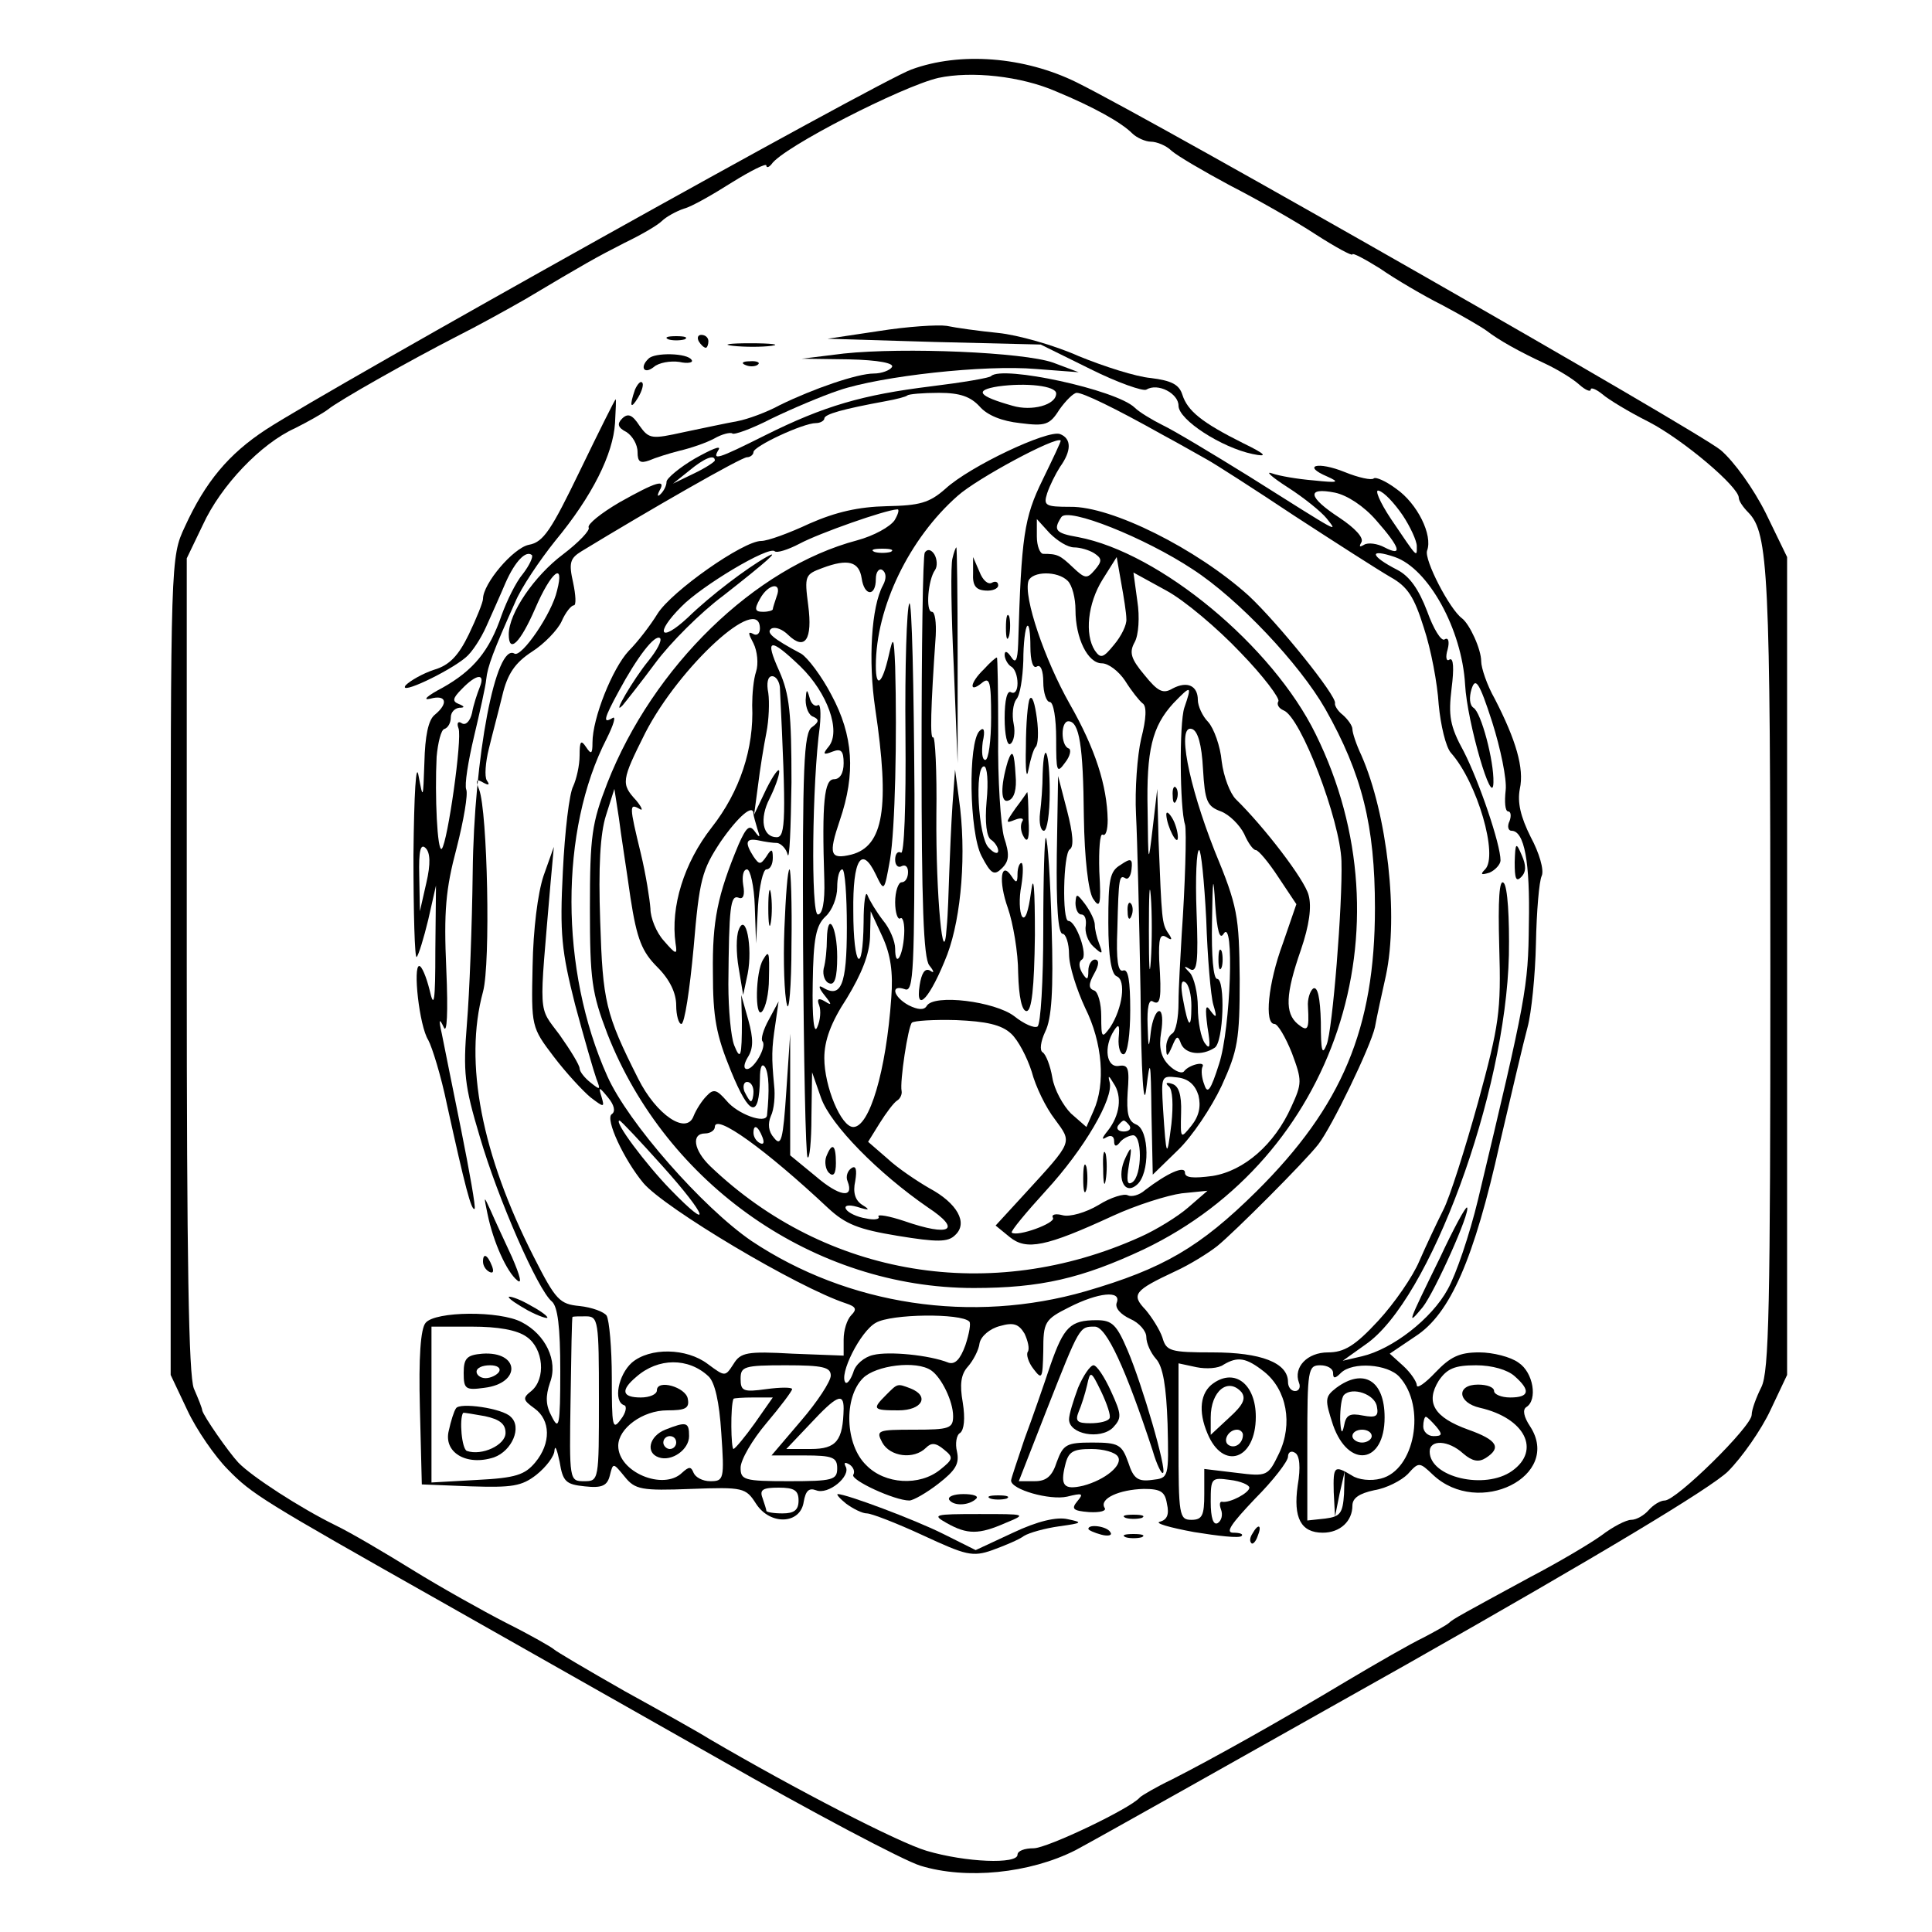 <?xml version="1.0" standalone="no"?>
<!DOCTYPE svg PUBLIC "-//W3C//DTD SVG 20010904//EN"
 "http://www.w3.org/TR/2001/REC-SVG-20010904/DTD/svg10.dtd">
<svg version="1.0" xmlns="http://www.w3.org/2000/svg"
 width="300pt" height="300pt" viewBox="0 0 300 300"
 preserveAspectRatio="xMidYMid meet">
<g transform="translate(0,300) scale(0.1,-0.1)"
fill="#000000" stroke="none">
<path d="M1415 2892 c-50 -18 -904 -495 -1002 -559 -58 -38 -94 -81 -126 -151
-22 -47 -22 -50 -22 -682 l0 -635 26 -55 c14 -30 43 -72 63 -92 37 -38 53 -48
331 -205 88 -50 281 -159 429 -243 147 -84 289 -159 315 -167 71 -22 170 -12
241 24 32 17 263 147 515 289 300 170 471 273 498 299 22 22 52 65 66 95 l26
55 0 635 0 635 -33 68 c-19 38 -49 80 -70 98 -36 30 -871 507 -1000 571 -81
40 -181 48 -257 20z m225 -34 c58 -24 101 -48 118 -65 7 -7 21 -13 29 -13 9 0
24 -6 32 -14 9 -8 50 -32 91 -54 41 -21 101 -55 133 -76 31 -20 57 -34 57 -31
0 3 19 -7 43 -22 23 -16 67 -42 97 -57 30 -16 61 -34 69 -40 18 -14 50 -32 91
-51 19 -9 42 -23 52 -32 10 -9 18 -12 18 -8 0 4 8 1 18 -7 9 -8 42 -28 72 -43
54 -28 140 -101 140 -118 0 -5 7 -15 15 -23 31 -32 34 -93 34 -709 0 -527 -2
-625 -14 -649 -8 -16 -15 -35 -15 -43 0 -18 -117 -133 -135 -133 -7 0 -18 -7
-25 -15 -7 -8 -19 -15 -27 -15 -8 0 -29 -11 -46 -24 -18 -13 -67 -42 -111 -65
-103 -56 -120 -65 -126 -71 -3 -3 -21 -13 -40 -23 -19 -9 -73 -40 -120 -68
-100 -60 -207 -120 -270 -152 -25 -12 -47 -25 -50 -28 -14 -17 -144 -79 -165
-79 -14 0 -25 -4 -25 -10 0 -15 -80 -12 -141 6 -44 13 -203 95 -338 174 -14 9
-73 42 -131 74 -58 33 -107 62 -110 65 -3 3 -36 22 -74 41 -37 19 -103 56
-145 82 -42 26 -96 58 -121 70 -53 26 -129 75 -150 97 -15 16 -54 72 -56 81 0
3 -6 18 -13 34 -8 21 -11 195 -11 659 l0 630 25 52 c28 61 90 126 143 150 20
10 43 23 51 29 17 14 127 76 201 114 30 15 77 41 105 57 94 56 110 65 155 88
25 12 51 27 58 34 6 6 22 15 34 19 12 3 45 22 75 41 29 18 53 30 53 26 0 -4 4
-3 8 2 17 26 203 121 259 134 51 11 128 3 183 -21z"/>
<path d="M1365 2486 l-80 -12 166 -5 165 -4 77 -38 c42 -21 82 -35 87 -32 18
11 50 -6 50 -25 0 -22 67 -65 115 -75 24 -5 22 -1 -15 17 -64 32 -86 50 -94
75 -5 16 -17 22 -49 26 -23 2 -73 18 -112 34 -38 17 -95 33 -125 36 -30 3 -66
8 -80 11 -14 2 -61 -1 -105 -8z"/>
<path d="M1038 2473 c6 -2 18 -2 25 0 6 3 1 5 -13 5 -14 0 -19 -2 -12 -5z"/>
<path d="M1085 2470 c3 -5 8 -10 11 -10 2 0 4 5 4 10 0 6 -5 10 -11 10 -5 0
-7 -4 -4 -10z"/>
<path d="M1138 2463 c18 -2 45 -2 60 0 15 2 0 4 -33 4 -33 0 -45 -2 -27 -4z"/>
<path d="M1310 2451 l-65 -8 73 -1 c46 -1 71 -6 67 -12 -3 -5 -16 -10 -28 -10
-26 0 -95 -24 -146 -49 -20 -11 -50 -22 -66 -25 -17 -3 -54 -11 -83 -17 -50
-11 -54 -11 -69 10 -11 17 -18 20 -27 11 -8 -8 -7 -14 7 -21 9 -6 17 -19 17
-31 0 -15 4 -18 18 -13 9 4 31 11 47 15 17 4 41 12 54 19 12 7 25 10 28 8 2
-3 30 7 61 23 31 15 78 35 105 44 65 22 226 40 306 33 l66 -5 -40 15 c-46 16
-230 24 -325 14z"/>
<path d="M1007 2443 c-14 -13 -7 -25 8 -13 8 7 26 10 40 8 13 -3 22 -1 19 3
-6 11 -58 12 -67 2z"/>
<path d="M1158 2433 c7 -3 16 -2 19 1 4 3 -2 6 -13 5 -11 0 -14 -3 -6 -6z"/>
<path d="M1539 2416 c-3 -3 -45 -10 -94 -16 -105 -13 -165 -30 -257 -76 -74
-37 -83 -40 -72 -22 4 7 -12 0 -37 -14 -24 -14 -44 -31 -44 -36 0 -6 -4 -14
-9 -19 -5 -5 -6 -3 -2 5 11 19 -5 14 -62 -18 -29 -17 -50 -34 -48 -39 3 -4
-15 -23 -40 -42 -44 -33 -84 -91 -84 -124 0 -31 18 -13 41 40 25 58 46 74 34
28 -8 -36 -55 -104 -66 -98 -29 18 -63 -160 -65 -340 -1 -82 -5 -188 -9 -235
-6 -75 -4 -95 20 -175 28 -96 90 -238 112 -256 9 -8 13 -39 13 -108 0 -85 -2
-93 -13 -71 -10 18 -10 32 -3 53 13 34 -7 75 -44 94 -34 18 -134 17 -149 -1
-8 -9 -11 -54 -9 -132 l3 -119 76 -3 c64 -2 79 0 102 18 15 12 28 29 28 38 1
9 4 1 8 -18 5 -31 10 -35 39 -38 27 -3 35 1 39 17 5 20 5 20 23 -2 16 -20 26
-22 103 -19 81 3 85 2 101 -23 22 -34 69 -32 74 3 3 17 8 22 19 18 19 -8 55
22 46 37 -3 6 -1 7 6 3 6 -4 9 -11 6 -16 -5 -8 64 -40 87 -40 6 0 27 12 45 26
27 21 33 31 29 50 -3 12 -1 26 5 29 6 5 8 22 4 47 -5 28 -3 44 8 56 8 9 17 26
18 36 2 11 16 23 32 27 21 6 29 3 38 -12 5 -11 8 -23 5 -28 -3 -4 1 -17 9 -27
13 -17 14 -15 15 28 0 45 2 49 40 68 45 23 82 27 74 7 -3 -8 6 -18 21 -25 14
-6 25 -19 25 -28 0 -10 7 -25 15 -34 11 -12 16 -43 18 -101 2 -84 2 -84 -24
-87 -22 -3 -29 2 -37 27 -10 28 -15 31 -56 31 -40 0 -45 -3 -55 -30 -7 -22
-16 -30 -34 -30 l-25 0 43 110 c52 132 51 130 75 130 18 0 48 -65 90 -193 6
-21 14 -37 16 -34 6 5 -32 136 -55 190 -17 40 -24 47 -48 47 -41 0 -51 -10
-72 -70 -10 -30 -28 -82 -40 -114 -11 -33 -21 -62 -21 -65 0 -14 60 -31 87
-25 24 6 26 5 16 -7 -10 -12 -7 -15 18 -17 18 -1 28 2 24 7 -8 14 23 28 61 29
26 0 33 -4 36 -23 4 -17 0 -25 -11 -28 -9 -2 15 -9 53 -16 37 -6 71 -10 74 -6
3 3 -3 5 -13 5 -13 0 -3 14 34 53 28 28 51 58 51 65 0 7 5 10 11 6 7 -4 9 -22
4 -51 -7 -50 5 -73 39 -73 27 0 46 18 46 42 0 12 11 19 34 24 19 3 42 15 52
25 17 19 18 19 39 -1 71 -67 201 -2 151 75 -10 15 -12 26 -6 30 18 11 11 54
-12 69 -12 9 -40 16 -61 16 -31 0 -45 -7 -68 -31 -16 -17 -29 -26 -29 -20 0 5
-9 19 -21 30 l-21 19 40 27 c54 35 91 120 131 300 18 77 37 158 43 180 6 22
12 81 13 130 1 50 5 97 9 105 4 9 -4 36 -17 60 -16 32 -21 54 -17 75 7 32 -6
76 -39 140 -12 21 -21 48 -21 58 0 19 -18 58 -30 67 -19 14 -59 91 -54 105 9
24 -15 73 -48 96 -16 12 -32 19 -35 16 -3 -3 -23 1 -45 10 -42 17 -67 10 -27
-7 20 -9 17 -10 -21 -6 -25 2 -54 7 -65 11 -11 4 0 -6 25 -22 25 -16 52 -38
60 -48 18 -23 23 -25 -120 65 -58 36 -118 72 -135 80 -16 8 -36 20 -43 27 -29
28 -206 66 -223 49z m101 -27 c0 -18 -38 -28 -68 -19 -53 15 -60 24 -22 30 43
6 90 1 90 -11z m-119 -20 c12 -14 35 -23 63 -26 39 -5 46 -3 61 21 10 14 22
26 27 26 10 0 58 -23 133 -65 28 -15 59 -33 70 -39 11 -6 72 -45 135 -87 63
-41 130 -84 149 -95 27 -15 37 -31 52 -79 11 -33 21 -86 23 -119 3 -32 11 -66
19 -75 41 -46 74 -160 53 -181 -8 -8 -6 -9 7 -5 9 4 17 13 17 19 0 25 -33 122
-57 169 -22 40 -24 56 -19 98 4 31 3 48 -3 45 -5 -4 -7 3 -3 16 3 12 1 19 -5
15 -5 -3 -17 16 -27 44 -13 34 -27 54 -46 64 -43 22 -45 34 -4 20 52 -18 104
-112 109 -198 3 -58 43 -195 44 -152 1 33 -19 109 -31 116 -6 4 -7 16 -3 29 6
19 12 11 32 -51 13 -41 23 -89 21 -106 -2 -18 -1 -33 4 -33 4 0 5 -7 2 -15 -4
-8 -2 -15 3 -15 20 0 29 -48 27 -145 -1 -98 -4 -114 -79 -428 -13 -54 -34
-116 -47 -139 -25 -46 -86 -93 -133 -104 l-30 -7 35 25 c100 68 218 390 223
605 1 58 -2 106 -8 112 -7 7 -9 -26 -7 -99 3 -101 0 -121 -33 -242 -20 -72
-44 -148 -54 -167 -10 -20 -27 -56 -37 -79 -10 -24 -39 -66 -64 -93 -36 -39
-53 -49 -78 -49 -32 0 -54 -23 -45 -47 3 -7 0 -13 -6 -13 -6 0 -11 6 -11 14 0
30 -42 46 -117 46 -66 0 -72 2 -78 23 -4 12 -16 31 -26 43 -23 24 -18 30 46
60 22 10 51 28 65 39 26 21 136 131 157 158 21 27 81 151 88 182 3 17 11 53
17 80 20 94 2 251 -38 342 -8 17 -14 35 -14 41 0 5 -7 15 -15 22 -8 6 -13 15
-12 18 3 11 -88 124 -134 167 -81 73 -213 139 -277 138 -39 0 -42 2 -36 21 4
12 13 30 20 41 18 25 18 44 0 51 -19 7 -140 -50 -178 -85 -25 -22 -40 -26 -91
-27 -44 -1 -79 -9 -120 -27 -32 -15 -65 -27 -75 -27 -28 0 -139 -78 -161 -113
-11 -18 -31 -44 -45 -58 -25 -27 -56 -104 -56 -142 0 -18 -2 -19 -10 -7 -8 12
-10 9 -10 -13 0 -16 -5 -37 -10 -48 -6 -11 -13 -70 -16 -132 -5 -97 -2 -124
19 -207 14 -52 29 -104 33 -115 7 -18 6 -18 -9 -6 -9 7 -17 17 -17 22 0 5 -14
28 -31 52 -34 46 -32 24 -14 237 l5 55 -16 -45 c-9 -27 -16 -83 -17 -140 -2
-94 -2 -95 33 -141 19 -25 45 -53 57 -63 21 -16 22 -16 17 1 -5 16 -4 16 10
-1 10 -12 12 -22 6 -26 -11 -7 19 -71 49 -107 33 -39 239 -162 315 -187 15 -5
17 -9 8 -18 -7 -7 -12 -24 -12 -38 l0 -25 -79 3 c-71 4 -81 2 -92 -16 -13 -20
-13 -20 -40 0 -33 25 -90 26 -118 2 -21 -19 -29 -60 -12 -66 5 -1 3 -12 -5
-22 -13 -18 -14 -11 -14 65 0 46 -4 89 -8 96 -4 6 -23 13 -42 15 -31 3 -37 9
-71 76 -81 159 -109 302 -79 412 12 44 7 280 -6 314 -6 15 -4 17 6 11 9 -5 11
-4 6 3 -4 6 -2 29 3 49 5 21 15 58 21 83 8 34 20 51 46 68 19 12 40 34 46 47
6 14 15 25 19 25 4 0 3 16 -1 35 -7 31 -5 38 13 49 105 64 248 146 257 146 5
0 10 4 10 8 0 9 77 45 97 45 7 0 13 4 13 7 0 7 30 15 95 27 17 3 32 7 34 9 2
2 24 4 49 4 33 0 49 -6 63 -21z m98 -114 c-29 -59 -33 -88 -38 -255 -1 -26 -4
-31 -11 -20 -6 9 -10 10 -10 3 0 -6 5 -15 10 -18 6 -3 10 -15 10 -26 0 -11 -4
-17 -10 -14 -6 4 -10 -12 -10 -40 0 -26 4 -44 9 -40 5 3 8 17 5 31 -3 14 -1
31 4 38 6 6 10 33 11 60 0 27 3 51 6 54 3 3 5 -11 5 -32 0 -22 4 -35 10 -31 6
4 10 -7 10 -24 0 -17 5 -31 10 -31 6 0 10 -26 10 -57 0 -52 1 -55 14 -37 8 10
10 21 5 22 -12 5 -12 42 0 42 17 0 23 -38 24 -148 1 -66 7 -115 14 -127 11
-17 13 -11 10 42 -1 34 1 59 5 57 5 -3 8 7 8 23 -1 53 -19 110 -59 180 -39 69
-72 166 -64 191 6 15 45 16 61 0 7 -7 12 -27 12 -45 0 -44 19 -83 41 -83 10 0
26 -12 36 -27 10 -16 22 -31 27 -35 7 -4 6 -24 -2 -55 -6 -26 -10 -79 -8 -118
2 -38 5 -162 7 -275 1 -130 5 -185 9 -150 6 49 7 45 8 -40 l2 -94 39 38 c22
21 52 66 68 100 25 55 28 71 28 166 -1 98 -3 112 -39 199 -41 104 -59 197 -35
189 9 -3 15 -24 17 -62 3 -50 6 -58 28 -66 13 -5 29 -21 36 -35 6 -14 14 -25
18 -25 4 0 20 -19 35 -42 l28 -42 -21 -61 c-23 -62 -29 -125 -13 -125 5 0 17
-20 27 -45 16 -43 16 -47 -1 -84 -26 -58 -73 -99 -122 -107 -30 -4 -43 -3 -43
5 0 12 -28 -1 -62 -27 -9 -8 -21 -11 -27 -8 -5 3 -26 -3 -45 -15 -20 -12 -45
-19 -56 -16 -11 3 -18 1 -15 -4 5 -8 -55 -30 -64 -23 -2 2 22 31 53 65 59 64
106 144 99 169 -3 11 -1 10 6 -2 14 -20 10 -50 -9 -74 -9 -11 -10 -15 -2 -10
7 4 12 2 12 -6 0 -8 3 -9 8 -3 4 6 13 11 20 12 16 4 16 -63 0 -73 -8 -5 -9 3
-5 27 5 29 4 31 -5 12 -15 -30 -3 -60 17 -43 21 17 20 86 -1 94 -12 5 -15 17
-13 50 3 37 1 43 -13 41 -20 -4 -25 29 -8 55 7 11 9 9 7 -12 -1 -15 3 -26 8
-25 6 1 10 32 10 68 0 46 -3 65 -11 62 -8 -3 -11 16 -9 64 2 82 3 85 13 79 4
-2 8 4 9 14 2 17 -1 18 -17 7 -17 -10 -19 -23 -19 -90 0 -54 5 -80 13 -83 15
-6 9 -50 -10 -79 -13 -18 -14 -17 -14 17 0 20 -5 38 -11 40 -9 3 -9 10 0 26 8
14 8 22 1 22 -5 0 -10 -8 -10 -17 0 -15 -2 -16 -10 -3 -5 9 -5 17 0 20 10 6
-9 60 -21 60 -10 0 -8 104 2 111 7 4 5 25 -4 60 l-14 54 -2 -122 c-1 -79 2
-123 9 -123 5 0 10 -15 10 -32 0 -18 12 -55 25 -83 27 -54 32 -118 13 -160
l-11 -25 -24 21 c-12 12 -26 37 -29 56 -3 18 -10 36 -15 39 -5 3 -3 17 4 32
10 20 13 64 10 162 -2 74 -6 136 -9 139 -2 2 -4 -61 -4 -142 0 -80 -4 -148 -9
-151 -5 -3 -21 4 -36 16 -30 23 -125 35 -136 16 -4 -7 -14 -6 -28 1 -24 13
-29 33 -6 25 14 -6 15 30 15 302 -1 170 -4 303 -8 297 -4 -7 -7 -98 -6 -203 1
-111 -2 -188 -7 -184 -5 3 -9 -2 -9 -11 0 -9 5 -13 10 -10 6 3 10 -1 10 -9 0
-9 -4 -16 -10 -16 -5 0 -10 -14 -10 -31 0 -16 4 -28 8 -25 4 3 7 -9 6 -25 -2
-35 -14 -53 -14 -22 0 11 -8 31 -19 44 -10 13 -21 31 -24 39 -3 8 -6 -11 -6
-42 -1 -86 -16 -70 -16 17 -1 81 13 103 35 57 13 -27 13 -27 22 23 8 47 11
191 8 300 -2 47 -3 48 -10 17 -10 -44 -20 -52 -20 -16 0 91 52 198 127 264 30
27 153 93 160 86 1 -1 -12 -28 -28 -61z m-509 30 c0 -2 -15 -12 -32 -20 l-33
-16 25 20 c24 20 40 26 40 16z m1027 -93 c37 -42 42 -57 13 -42 -11 6 -26 8
-32 4 -7 -4 -8 -3 -4 4 4 7 -10 22 -34 38 -49 32 -52 48 -7 39 19 -4 45 -21
64 -43z m41 8 c12 -18 22 -40 22 -48 0 -18 2 -20 -40 42 -18 27 -26 47 -19 44
8 -2 24 -19 37 -38z m-789 -8 c-7 -10 -32 -24 -58 -31 -159 -42 -317 -196
-388 -377 -24 -62 -27 -82 -27 -194 0 -112 3 -132 27 -195 92 -235 322 -395
569 -395 104 0 168 15 264 60 297 142 416 498 267 800 -67 137 -242 282 -369
306 -35 6 -39 11 -26 31 10 16 130 -32 204 -81 71 -46 166 -147 206 -217 57
-101 77 -181 77 -309 0 -187 -51 -308 -184 -440 -88 -87 -145 -120 -265 -155
-177 -51 -369 -22 -519 78 -76 52 -192 184 -224 256 -74 165 -74 382 -1 524
11 22 15 36 9 32 -15 -9 -14 -2 10 42 28 52 56 89 64 82 3 -4 -5 -19 -18 -35
-23 -28 -59 -89 -40 -69 5 6 28 35 51 66 23 31 70 78 105 104 69 54 90 73 67
60 -30 -17 -86 -59 -122 -94 -43 -40 -52 -25 -10 17 31 32 136 95 145 86 3 -3
20 2 39 12 30 16 132 52 151 53 4 1 2 -7 -4 -17z m279 -42 c9 0 23 -4 31 -9
12 -8 13 -12 1 -26 -12 -14 -15 -14 -34 4 -20 19 -24 21 -46 21 -5 0 -10 12
-10 27 l0 27 20 -22 c12 -12 28 -22 38 -22z m-285 -7 c-7 -2 -19 -2 -25 0 -7
3 -2 5 12 5 14 0 19 -2 13 -5z m-45 -41 c4 -28 22 -29 22 -1 0 11 5 17 10 14
6 -4 7 -13 1 -24 -18 -33 -23 -117 -12 -191 23 -154 13 -214 -37 -227 -33 -8
-36 0 -18 53 25 73 21 132 -13 195 -15 29 -37 58 -47 64 -45 24 -55 33 -46 39
6 3 17 -1 26 -10 26 -25 38 -7 31 46 -6 46 -5 48 22 58 40 15 57 10 61 -16z
m411 -63 c1 -9 -8 -27 -19 -40 -17 -21 -21 -22 -30 -9 -16 25 -11 73 12 110
l22 35 7 -40 c4 -22 8 -47 8 -56z m177 -52 c36 -37 62 -72 59 -76 -3 -5 1 -11
8 -14 27 -10 88 -171 90 -234 2 -66 -14 -264 -23 -285 -7 -18 -9 -10 -9 35 -1
38 -5 56 -12 52 -5 -4 -9 -17 -8 -28 2 -36 0 -40 -16 -27 -20 17 -19 46 5 115
13 38 17 67 12 85 -6 24 -69 106 -113 149 -9 9 -19 35 -22 59 -2 23 -12 51
-21 61 -9 9 -16 25 -16 34 0 22 -16 30 -39 18 -15 -9 -23 -5 -44 21 -21 25
-24 35 -15 51 6 11 8 39 4 64 l-6 44 51 -28 c28 -15 80 -59 115 -96z m-720 87
c-3 -9 -6 -18 -6 -20 0 -2 -7 -4 -15 -4 -13 0 -14 4 -5 20 13 24 35 27 26 4z
m-26 -50 c0 -8 -5 -12 -11 -8 -8 4 -7 0 1 -15 6 -12 8 -32 4 -44 -4 -12 -6
-35 -6 -52 3 -67 -19 -134 -63 -190 -43 -55 -64 -123 -56 -180 3 -18 1 -18
-18 4 -12 13 -21 36 -21 50 -1 14 -7 53 -15 86 -18 74 -18 78 -2 69 6 -4 4 2
-5 13 -24 26 -23 31 14 105 53 103 178 218 178 162z m63 -59 c42 -41 63 -100
44 -124 -10 -12 -9 -14 6 -8 13 5 17 1 17 -18 0 -16 -6 -25 -15 -25 -15 0 -19
-35 -15 -157 1 -34 -3 -53 -10 -53 -11 0 -9 205 3 292 2 21 1 36 -3 33 -5 -3
-11 3 -13 12 -4 14 -5 13 -6 -4 0 -12 5 -24 12 -26 9 -4 9 -8 -2 -16 -13 -8
-15 -62 -14 -336 1 -179 4 -329 7 -332 3 -4 6 25 6 63 l1 69 14 -40 c15 -42
89 -117 166 -170 53 -35 35 -46 -37 -21 -24 8 -42 11 -40 7 3 -4 -6 -6 -19 -3
-14 2 -28 9 -31 14 -4 6 3 8 17 4 19 -6 21 -5 8 3 -11 7 -15 19 -11 37 3 18 1
25 -6 20 -6 -4 -9 -13 -6 -20 11 -28 -13 -24 -50 8 l-39 32 0 95 0 94 -6 -89
c-5 -76 -8 -87 -19 -73 -9 10 -10 22 -5 34 5 10 7 32 5 48 -4 43 -4 56 2 95
l5 35 -15 -28 c-9 -16 -13 -31 -10 -34 7 -8 -13 -43 -24 -43 -6 0 -5 8 1 18 9
14 9 29 1 58 l-11 39 1 -40 c0 -56 -2 -63 -12 -38 -5 13 -9 55 -9 95 1 119 3
139 16 134 7 -3 10 4 7 20 -2 13 0 24 6 24 5 0 11 -26 12 -57 l2 -58 3 58 c2
31 8 57 13 57 6 0 10 8 10 18 0 14 -2 15 -10 2 -9 -13 -11 -13 -20 0 -14 22
-12 29 8 25 9 -2 22 -4 29 -4 6 -1 14 -9 16 -18 3 -10 5 41 6 112 0 108 -3
137 -19 173 -23 51 -15 53 33 7z m-32 -32 c10 -205 9 -233 -5 -233 -22 0 -27
29 -11 60 8 16 15 35 15 42 0 7 -9 -5 -20 -27 l-19 -40 6 45 c3 25 9 62 13 82
4 20 5 48 3 62 -3 15 -1 26 6 26 6 0 11 -8 12 -17z m628 -32 c-8 -24 -7 -156
1 -181 3 -8 0 -100 -5 -170 -2 -36 -5 -84 -5 -107 0 -23 -4 -45 -10 -48 -5 -3
-10 -14 -9 -23 0 -14 2 -13 9 3 7 17 9 18 14 4 7 -16 32 -19 52 -6 14 8 17
107 4 107 -6 0 -9 36 -8 88 1 71 2 76 5 27 3 -41 7 -55 13 -45 17 27 11 -147
-7 -202 -13 -41 -18 -48 -23 -32 -4 10 -5 22 -3 27 6 10 -20 4 -28 -6 -3 -5
-14 -1 -24 9 -12 12 -16 27 -12 51 3 18 2 33 -3 33 -5 0 -11 -15 -13 -32 -3
-28 -4 -27 -5 10 -1 27 2 41 8 37 12 -7 14 4 10 64 -1 33 1 42 11 36 9 -6 10
-4 3 6 -10 15 -10 21 -15 144 l-2 80 -7 -60 c-7 -59 -7 -59 -8 27 -2 93 7 130
40 166 28 29 29 28 17 -7z m-860 -295 c10 -65 18 -84 42 -108 19 -19 29 -40
29 -59 0 -16 4 -29 8 -29 5 0 13 53 19 118 9 107 13 121 42 165 27 39 51 60
51 43 0 -2 3 -13 6 -23 5 -14 4 -15 -4 -4 -8 11 -13 7 -25 -20 -33 -79 -41
-119 -40 -199 0 -70 5 -97 28 -153 29 -71 44 -75 45 -12 0 18 3 25 8 18 6 -10
7 -36 3 -75 -2 -14 -46 2 -63 23 -15 17 -20 19 -31 7 -7 -7 -16 -21 -20 -31
-11 -30 -58 2 -86 58 -51 101 -55 120 -59 244 -3 85 0 137 9 165 l13 41 7 -45
c3 -25 12 -81 18 -124z m894 -33 c2 -60 7 -119 11 -133 6 -20 5 -22 -4 -10 -8
12 -9 6 -5 -25 5 -30 4 -36 -4 -25 -6 8 -11 33 -11 56 0 22 -6 46 -12 53 -11
11 -10 12 0 6 11 -6 13 12 10 89 -2 53 0 96 4 96 3 0 8 -48 11 -107z m-558
-13 c0 -90 -9 -111 -38 -93 -7 4 -5 -2 3 -12 12 -15 12 -17 1 -10 -10 6 -13 4
-9 -6 3 -8 2 -23 -3 -34 -5 -12 -8 14 -7 68 1 70 5 90 20 104 10 9 18 29 18
45 0 15 3 28 8 28 4 0 7 -40 7 -90z m472 -52 c-2 -29 -3 -8 -3 47 0 55 1 79 3
53 2 -26 2 -71 0 -100z m-403 -57 c-8 -115 -34 -201 -59 -201 -19 0 -45 63
-45 107 0 27 10 55 35 93 23 38 35 68 36 95 l1 40 18 -39 c13 -28 17 -56 14
-95z m466 -13 c0 -38 -5 -34 -13 10 -4 21 -3 31 3 27 6 -3 10 -20 10 -37z
m-280 -43 c11 -10 25 -37 32 -59 6 -23 22 -56 36 -74 27 -37 29 -33 -47 -116
l-45 -49 22 -18 c26 -21 56 -15 160 33 37 17 85 32 107 35 l40 4 -30 -26 c-16
-14 -50 -35 -75 -46 -231 -104 -487 -62 -667 110 -26 25 -30 51 -8 51 8 0 15
5 15 10 0 22 79 -35 176 -126 27 -25 47 -33 108 -43 61 -10 78 -10 89 1 21 19
3 50 -40 73 -19 11 -49 31 -65 46 l-30 26 18 29 c10 16 22 32 27 35 5 3 8 10
7 15 -3 14 10 100 16 106 3 3 34 5 69 4 46 -2 70 -7 85 -21z m291 -96 c4 -17
1 -32 -11 -47 -17 -21 -17 -21 -16 20 1 29 -4 42 -14 45 -9 3 -11 1 -5 -4 6
-5 7 -29 4 -58 -7 -56 -8 -53 -13 23 -3 51 -3 52 22 49 18 -2 28 -12 33 -28z
m-691 6 c0 -8 -2 -15 -4 -15 -2 0 -6 7 -10 15 -3 8 -1 15 4 15 6 0 10 -7 10
-15z m-141 -116 c70 -78 78 -104 12 -36 -38 39 -89 107 -79 107 2 0 32 -32 67
-71z m725 63 c3 -5 -1 -9 -9 -9 -8 0 -12 4 -9 9 3 4 7 8 9 8 2 0 6 -4 9 -8z
m-570 -18 c3 -8 2 -12 -4 -9 -6 3 -10 10 -10 16 0 14 7 11 14 -7z m-254 -406
c0 -127 0 -128 -23 -128 -23 0 -23 1 -21 128 1 70 2 127 3 127 1 1 10 1 21 1
19 0 20 -7 20 -128z m575 120 c3 -2 0 -19 -6 -37 -8 -22 -16 -30 -26 -27 -30
12 -93 18 -117 12 -14 -3 -28 -15 -31 -27 -4 -11 -9 -18 -12 -16 -11 12 23 80
47 93 24 14 132 15 145 2z m-687 -24 c26 -18 30 -65 7 -84 -14 -11 -13 -14 5
-27 25 -18 26 -54 1 -84 -16 -19 -30 -24 -90 -27 l-71 -4 0 121 0 121 63 0
c40 0 70 -5 85 -16z m282 -61 c10 -9 17 -40 20 -88 5 -72 4 -75 -17 -75 -12 0
-23 6 -26 13 -4 10 -7 10 -18 0 -29 -28 -99 1 -99 42 0 27 38 55 76 55 28 0
35 3 32 18 -3 18 -48 31 -48 13 0 -6 -11 -11 -25 -11 -29 0 -32 11 -7 32 34
30 81 30 112 1z m863 7 c35 -28 45 -81 23 -127 -17 -35 -18 -36 -66 -30 l-50
6 0 -39 c0 -33 -3 -40 -20 -40 -19 0 -20 7 -20 121 l0 122 28 -6 c15 -3 34 -2
42 4 22 13 35 11 63 -11z m-673 -6 c0 -9 -21 -41 -46 -70 l-46 -54 51 0 c44 0
51 -3 51 -20 0 -18 -7 -20 -75 -20 -70 0 -75 2 -75 21 0 12 18 43 40 69 22 26
40 50 40 53 0 3 -18 3 -40 0 -36 -5 -40 -3 -40 16 0 19 5 21 70 21 58 0 70 -3
70 -16z m156 8 c16 -11 34 -48 34 -71 0 -19 -6 -21 -60 -21 -58 0 -60 -1 -50
-20 12 -22 49 -27 68 -8 8 8 15 8 28 -3 15 -12 14 -15 -6 -31 -32 -26 -86 -23
-115 7 -33 32 -35 105 -5 135 20 20 83 28 106 12z m624 -4 c0 -9 3 -9 12 0 18
18 73 14 91 -6 42 -46 24 -145 -29 -158 -15 -4 -35 -2 -45 5 -27 16 -29 15
-28 -26 l2 -38 7 35 8 35 -1 -35 c-2 -30 -6 -35 -29 -38 l-28 -3 0 120 c0 114
1 121 20 121 11 0 20 -5 20 -12z m282 -5 c25 -22 23 -33 -7 -33 -14 0 -25 5
-25 10 0 6 -11 10 -25 10 -34 0 -32 -28 3 -36 70 -16 95 -66 50 -98 -42 -30
-128 -10 -128 30 0 19 29 18 52 -3 14 -12 24 -14 35 -7 25 16 18 28 -27 44
-53 19 -67 42 -46 76 13 19 25 24 58 24 25 0 49 -7 60 -17z m-1180 -73 c-15
-21 -30 -39 -33 -40 -4 0 -5 67 0 78 1 1 14 2 31 2 l30 0 -28 -40z m138 23
c-1 -50 -11 -63 -51 -63 l-38 0 37 39 c41 44 52 49 52 24z m920 -28 c10 -12
10 -15 -4 -15 -9 0 -16 7 -16 15 0 8 2 15 4 15 2 0 9 -7 16 -15z m-494 -47 c8
-13 -20 -36 -54 -45 -30 -7 -36 0 -28 32 5 21 12 25 41 25 18 0 37 -5 41 -12z
m204 -48 c0 -8 -30 -24 -42 -22 -4 1 -5 -4 -2 -12 3 -8 1 -17 -5 -21 -7 -4
-11 8 -11 33 0 37 1 38 30 34 17 -2 30 -8 30 -12z m-700 -20 c0 -15 -7 -20
-25 -20 -14 0 -25 2 -25 4 0 2 -3 11 -6 20 -5 13 1 16 25 16 24 0 31 -4 31
-20z"/>
<path d="M2352 1661 c0 -25 2 -31 10 -23 8 8 8 18 1 34 -9 21 -10 20 -11 -11z"/>
<path d="M2236 1047 c-51 -104 -52 -107 -27 -77 19 24 75 149 69 155 -2 2 -21
-33 -42 -78z"/>
<path d="M1436 2142 c-3 -5 -5 -148 -5 -318 0 -226 3 -312 12 -323 8 -10 8
-13 1 -8 -8 4 -13 -4 -16 -23 -7 -46 17 -19 43 48 22 59 30 158 18 242 l-6 45
-4 -55 c-2 -30 -4 -77 -5 -105 -1 -27 -2 -66 -4 -85 -5 -74 -17 49 -16 175 1
68 -2 122 -5 120 -5 -3 -4 43 4 158 1 20 -1 37 -6 37 -10 0 -6 50 5 65 4 6 3
17 -1 24 -5 8 -11 9 -15 3z"/>
<path d="M1479 2133 c-3 -10 -2 -85 2 -168 l6 -150 0 168 c0 92 -1 167 -2 167
-1 0 -4 -8 -6 -17z"/>
<path d="M1511 2110 c-1 -19 4 -26 19 -27 11 -1 20 3 20 8 0 6 -5 7 -10 4 -6
-3 -14 4 -19 17 l-10 23 0 -25z"/>
<path d="M1562 2025 c0 -16 2 -22 5 -12 2 9 2 23 0 30 -3 6 -5 -1 -5 -18z"/>
<path d="M1528 1961 c-22 -21 -24 -38 -4 -22 13 11 15 3 15 -53 0 -36 -4 -66
-9 -66 -5 0 -6 12 -4 28 4 18 2 24 -5 17 -18 -18 -16 -157 3 -194 15 -29 20
-31 32 -19 11 11 12 21 3 48 -5 19 -10 90 -9 158 0 67 -1 122 -2 121 -2 0 -11
-8 -20 -18z m4 -205 c-3 -33 0 -56 7 -60 6 -4 11 -12 11 -17 0 -6 -7 -4 -15 5
-16 16 -22 126 -7 126 5 0 7 -24 4 -54z"/>
<path d="M1599 1915 c-3 -5 -6 -39 -6 -75 -1 -36 1 -52 4 -35 3 16 8 32 11 35
4 3 5 23 2 45 -3 22 -7 36 -11 30z"/>
<path d="M1565 1818 c-12 -40 -11 -66 1 -61 9 3 13 18 11 39 -2 36 -5 42 -12
22z"/>
<path d="M1619 1798 c0 -18 -2 -45 -4 -60 -2 -16 1 -28 6 -28 5 0 9 27 9 60 0
62 -9 86 -11 28z"/>
<path d="M1577 1745 c-16 -23 -16 -24 -1 -18 10 4 15 2 11 -3 -3 -6 -2 -16 3
-24 6 -10 9 -1 7 28 0 23 -1 42 -2 42 0 0 -8 -12 -18 -25z"/>
<path d="M1580 1643 c0 -14 -2 -15 -9 -4 -17 26 -21 -7 -6 -49 8 -23 16 -69
16 -101 1 -38 6 -59 13 -59 8 0 12 35 13 118 0 73 -2 98 -6 67 -4 -30 -9 -45
-14 -38 -4 7 -5 28 -1 48 3 19 3 35 0 35 -3 0 -6 -8 -6 -17z"/>
<path d="M1670 1598 c0 -10 4 -18 9 -18 6 0 8 -8 7 -17 -2 -10 3 -25 12 -33
14 -13 15 -12 9 4 -4 10 -7 23 -7 30 0 7 -7 21 -15 32 -13 17 -14 17 -15 2z"/>
<path d="M1751 1584 c0 -11 3 -14 6 -6 3 7 2 16 -1 19 -3 4 -6 -2 -5 -13z"/>
<path d="M1713 1185 c0 -22 2 -30 4 -17 2 12 2 30 0 40 -3 9 -5 -1 -4 -23z"/>
<path d="M1682 1170 c0 -19 2 -27 5 -17 2 9 2 25 0 35 -3 9 -5 1 -5 -18z"/>
<path d="M1218 1558 c-2 -51 0 -104 4 -118 3 -14 7 28 7 93 1 64 -1 117 -3
117 -3 0 -6 -42 -8 -92z"/>
<path d="M1193 1590 c0 -25 2 -35 4 -22 2 12 2 32 0 45 -2 12 -4 2 -4 -23z"/>
<path d="M1147 1556 c-4 -10 -4 -36 0 -59 l7 -42 7 33 c8 41 -3 97 -14 68z"/>
<path d="M1185 1510 c-12 -19 -13 -92 -2 -81 6 6 11 29 11 51 1 43 0 45 -9 30z"/>
<path d="M1283 1204 c-3 -8 -1 -20 4 -25 7 -7 11 -2 11 15 0 29 -6 33 -15 10z"/>
<path d="M1821 1764 c0 -11 3 -14 6 -6 3 7 2 16 -1 19 -3 4 -6 -2 -5 -13z"/>
<path d="M1811 1735 c1 -19 18 -51 18 -35 0 8 -4 22 -9 30 -5 8 -9 11 -9 5z"/>
<path d="M1892 1510 c0 -14 2 -19 5 -12 2 6 2 18 0 25 -3 6 -5 1 -5 -13z"/>
<path d="M1284 1542 c0 -15 -2 -36 -5 -46 -2 -10 2 -21 9 -23 8 -3 12 9 12 41
0 47 -15 73 -16 28z"/>
<path d="M720 868 c0 -25 3 -27 32 -23 58 7 55 57 -3 53 -24 -2 -29 -7 -29
-30z m55 2 c-3 -5 -13 -10 -21 -10 -8 0 -14 5 -14 10 0 6 9 10 21 10 11 0 17
-4 14 -10z"/>
<path d="M708 813 c-3 -4 -8 -20 -11 -34 -9 -34 27 -56 70 -42 28 10 44 47 26
63 -12 13 -80 23 -85 13z m77 -38 c0 -19 -37 -36 -60 -28 -8 3 -12 49 -6 59 1
1 16 -2 34 -5 23 -5 32 -12 32 -26z"/>
<path d="M1033 780 c-25 -10 -31 -36 -10 -43 20 -7 47 12 47 33 0 22 -4 23
-37 10z m17 -20 c0 -5 -4 -10 -10 -10 -5 0 -10 5 -10 10 0 6 5 10 10 10 6 0
10 -4 10 -10z"/>
<path d="M1884 852 c-20 -14 -24 -43 -9 -78 24 -58 75 -41 75 26 0 50 -32 76
-66 52z m44 -14 c7 -10 2 -20 -19 -39 l-29 -27 0 27 c0 41 27 63 48 39z m2
-66 c0 -13 -12 -22 -22 -16 -10 6 -1 24 13 24 5 0 9 -4 9 -8z"/>
<path d="M1376 834 c-22 -22 -21 -24 19 -24 37 0 49 22 19 34 -21 8 -20 8 -38
-10z"/>
<path d="M2075 845 c-18 -14 -18 -18 -5 -58 24 -68 80 -60 80 12 0 58 -33 77
-75 46z m63 -29 c3 -15 -1 -18 -22 -14 -20 4 -26 1 -29 -16 -3 -14 -5 -11 -6
10 0 17 2 34 6 38 13 13 48 1 51 -18z m-8 -46 c0 -5 -7 -10 -15 -10 -8 0 -15
5 -15 10 0 6 7 10 15 10 8 0 15 -4 15 -10z"/>
<path d="M986 2395 c-9 -26 -7 -32 5 -12 6 10 9 21 6 23 -2 3 -7 -2 -11 -11z"/>
<path d="M901 2270 c-45 -93 -57 -112 -80 -116 -24 -5 -71 -60 -71 -84 0 -5
-10 -30 -22 -55 -16 -33 -30 -48 -54 -55 -18 -6 -37 -17 -44 -24 -13 -17 67
21 93 43 10 8 24 30 32 48 8 18 22 49 30 68 15 34 32 51 41 43 2 -3 -4 -16
-14 -29 -11 -13 -25 -42 -33 -64 -19 -56 -44 -86 -92 -113 -23 -12 -32 -20
-19 -17 25 7 29 -7 7 -25 -10 -8 -15 -33 -16 -74 -2 -57 -2 -58 -9 -21 -4 24
-7 -27 -8 -123 0 -90 2 -161 5 -158 3 3 11 29 18 58 l12 53 -1 -100 c0 -81 -2
-93 -9 -62 -5 20 -12 37 -16 37 -10 0 0 -93 14 -115 6 -11 20 -56 29 -100 28
-127 38 -166 43 -162 2 2 -8 58 -21 123 -13 65 -27 133 -30 149 -5 22 -4 25 3
10 5 -12 7 22 4 90 -4 90 -1 124 16 188 11 43 18 84 15 91 -3 7 3 44 12 82 9
38 18 78 19 89 2 20 11 44 45 120 9 22 38 65 62 95 58 70 90 135 93 183 1 20
2 37 1 37 -1 0 -26 -50 -55 -110z m-156 -337 c-4 -10 -10 -28 -12 -40 -3 -13
-10 -20 -16 -16 -6 4 -8 0 -5 -8 6 -16 -17 -177 -26 -187 -7 -6 -11 83 -8 143
2 22 7 42 12 43 6 2 10 10 10 18 0 8 6 14 13 15 9 0 9 2 -1 6 -10 4 -9 9 5 23
23 24 37 25 28 3z m-83 -304 l-10 -44 -1 55 c-1 39 2 51 10 43 7 -7 8 -24 1
-54z"/>
<path d="M757 1115 c9 -44 30 -90 46 -103 8 -7 5 6 -8 36 -12 26 -27 58 -33
72 -11 24 -11 24 -5 -5z"/>
<path d="M750 1041 c0 -6 4 -13 10 -16 6 -3 7 1 4 9 -7 18 -14 21 -14 7z"/>
<path d="M790 986 c0 -3 14 -12 30 -21 17 -9 30 -13 30 -11 0 3 -13 12 -30 21
-16 9 -30 13 -30 11z"/>
<path d="M1674 845 c-7 -19 -14 -41 -14 -49 0 -23 48 -32 68 -13 14 15 14 20
-3 57 -10 22 -22 40 -27 40 -5 0 -16 -16 -24 -35z m49 -47 c-2 -5 -16 -8 -30
-8 -20 0 -24 3 -18 18 4 9 10 28 13 41 5 23 6 23 22 -10 9 -19 15 -37 13 -41z"/>
<path d="M1314 665 c11 -8 25 -15 32 -15 7 0 46 -15 87 -34 67 -31 77 -34 108
-23 19 7 41 16 49 22 8 5 33 12 55 15 36 5 37 6 13 11 -17 4 -47 -3 -85 -21
l-58 -27 -50 25 c-46 23 -151 62 -164 62 -3 0 3 -7 13 -15z"/>
<path d="M1474 671 c7 -10 31 -9 42 2 4 4 -5 7 -20 7 -15 0 -25 -4 -22 -9z"/>
<path d="M1538 673 c6 -2 18 -2 25 0 6 3 1 5 -13 5 -14 0 -19 -2 -12 -5z"/>
<path d="M1470 635 c32 -18 50 -18 91 0 34 14 33 14 -41 14 -70 0 -73 -1 -50
-14z"/>
<path d="M1748 643 c6 -2 18 -2 25 0 6 3 1 5 -13 5 -14 0 -19 -2 -12 -5z"/>
<path d="M1690 626 c0 -2 9 -6 20 -9 11 -3 18 -1 14 4 -5 9 -34 13 -34 5z"/>
<path d="M1945 619 c-4 -6 -5 -12 -2 -15 2 -3 7 2 10 11 7 17 1 20 -8 4z"/>
<path d="M1748 613 c6 -2 18 -2 25 0 6 3 1 5 -13 5 -14 0 -19 -2 -12 -5z"/>
</g>
</svg>
